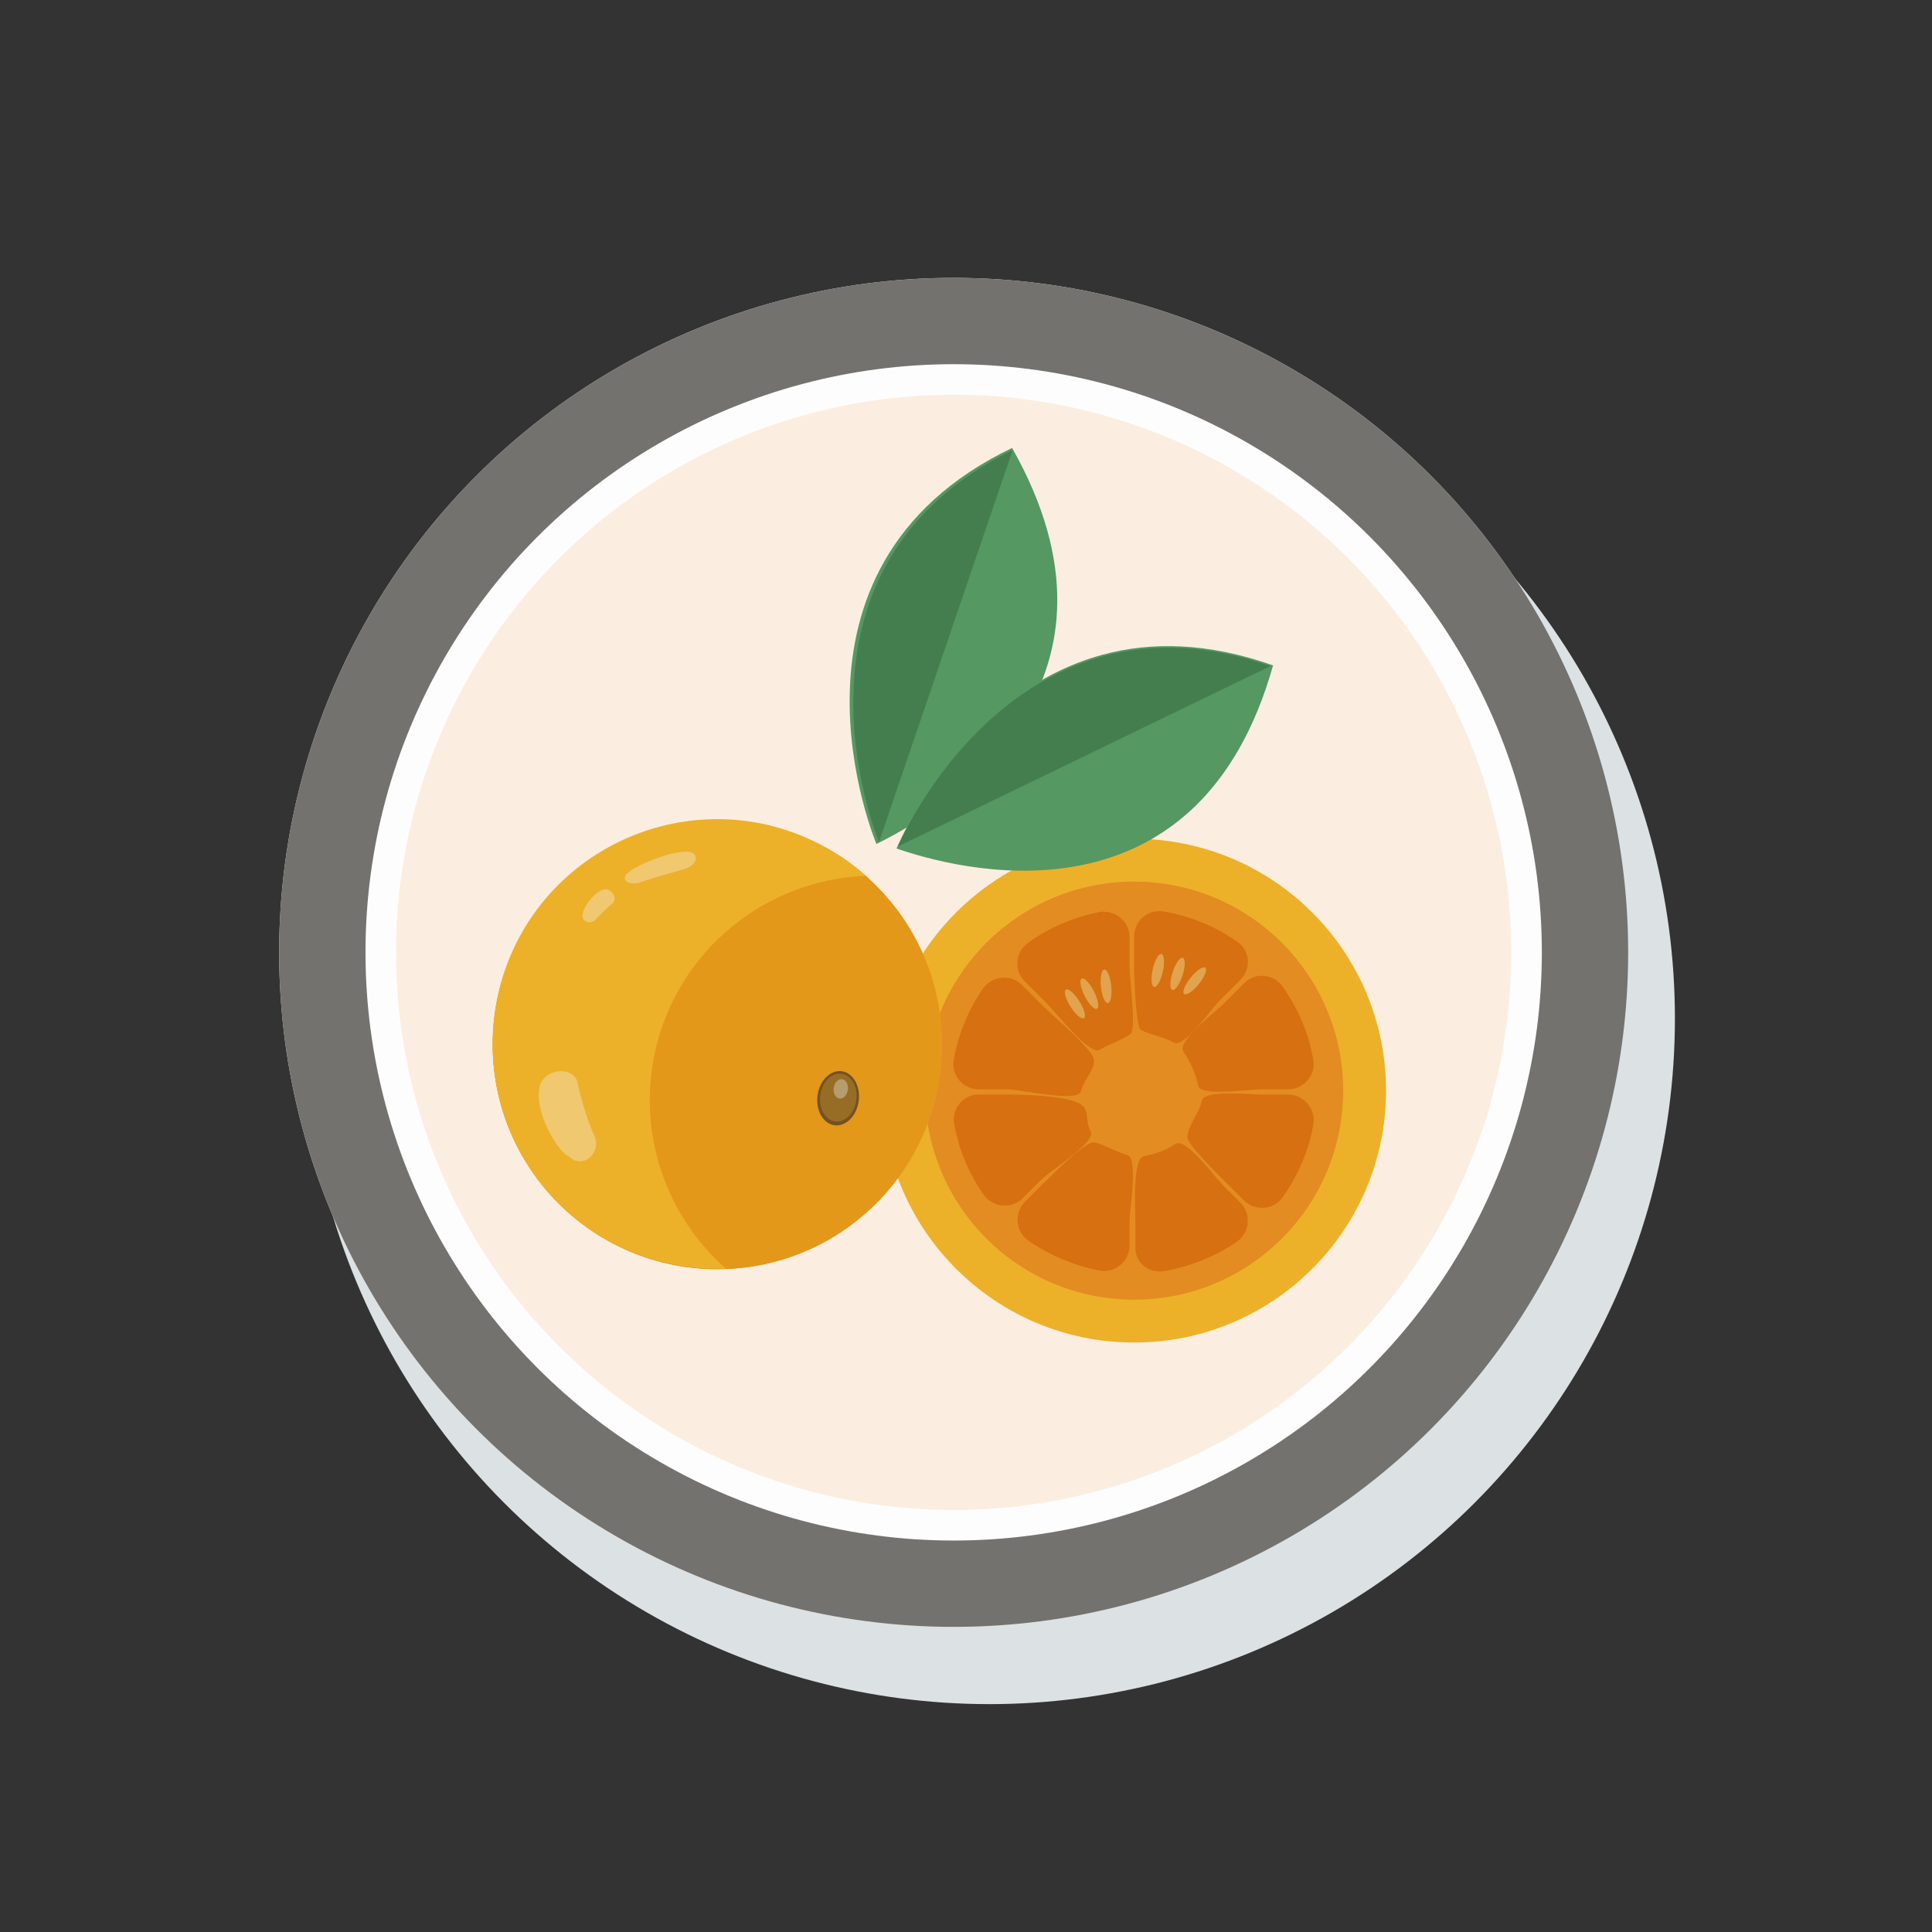 <?xml version="1.0" encoding="utf-8"?>
<!-- Generator: Adobe Illustrator 22.0.0, SVG Export Plug-In . SVG Version: 6.00 Build 0)  -->
<svg version="1.1" id="图层_1" xmlns="http://www.w3.org/2000/svg" xmlns:xlink="http://www.w3.org/1999/xlink" x="0px" y="0px"
	 viewBox="0 0 297.6 297.6" style="enable-background:new 0 0 297.6 297.6;" xml:space="preserve">
<rect x="0" y="0" width="297.6" height="297.6" fill="#333333" stroke="none"/>
<style type="text/css">
	.st0{fill:#DCE1E4;}
	.st1{fill:#E6EAEA;}
	.st2{fill:#7B787A;}
	.st3{fill:#FEFDFE;}
	.st4{fill:#FBEEE0;}
	.st5{fill:#553328;}
	.st6{fill:#AE4F32;}
	.st7{fill:#1E5142;}
	.st8{fill:#4E9236;}
	.st9{fill:#61A74E;}
	.st10{fill:#C7E1A8;}
	.st11{fill:#88B265;}
	.st12{fill:#74726E;}
	.st13{fill:#D4DAD4;}
	.st14{opacity:0.22;}
	.st15{fill:#9B9B9B;}
	.st16{fill:#ECC042;}
	.st17{fill:#FCF0D2;}
	.st18{fill:#4D7B3A;}
	.st19{fill:none;stroke:#FFFFFE;stroke-width:2;stroke-miterlimit:10;}
	.st20{fill:#F6F7F5;}
	.st21{fill:#F1B35F;}
	.st22{fill:#F0C35D;}
	.st23{fill:#FBE6BE;}
	.st24{fill:#30180F;}
	.st25{fill:#658F55;}
	.st26{fill:#6C995B;}
	.st27{fill:#AE5132;}
	.st28{fill:#F7F7F7;}
	.st29{fill:#7A492D;}
	.st30{opacity:0.33;fill:#F7F7F7;}
	.st31{fill:#FFFFFF;}
	.st32{fill:#E1B769;}
	.st33{fill:#D2A347;}
	.st34{fill:#EAEAEA;}
	.st35{fill:#559862;}
	.st36{fill:#447E4F;}
	.st37{opacity:0.11;fill:#323D44;}
	.st38{fill:#ECB129;}
	.st39{fill:#E38C22;}
	.st40{fill:#D67010;}
	.st41{fill:#E1A34E;}
	.st42{fill:#855676;}
	.st43{fill:#AE6995;}
	.st44{fill:#989786;}
	.st45{fill:#6A1217;}
	.st46{fill:#C32623;}
	.st47{fill:#D83633;}
	.st48{fill:#D49559;}
	.st49{fill:#B42328;}
	.st50{opacity:0.46;fill:#7E1C1E;}
	.st51{fill:#A88564;}
	.st52{fill:#8E5C27;}
	.st53{fill:#896443;}
	.st54{opacity:0.26;fill:#D8A69F;}
	.st55{fill:#E89E2A;}
	.st56{fill:#E3981A;}
	.st57{fill:#745123;}
	.st58{opacity:0.35;fill:#F2F2F2;}
	.st59{fill:#976D26;}
	.st60{opacity:0.4;fill:#D4C8AD;}
	.st61{fill:#F8EED2;}
	.st62{fill:#421D0B;}
	.st63{opacity:0.35;fill:#421D0B;}
	.st64{fill:#C94C32;}
	.st65{fill:#C95B48;}
	.st66{fill:#A09B68;}
	.st67{fill:#8F895C;}
	.st68{fill:#BA8A67;}
	.st69{fill:#E3D4B0;}
	.st70{fill:#F8E9DC;}
	.st71{fill:#BF7265;}
	.st72{fill:#8F4B43;}
	.st73{fill:#59662E;}
	.st74{fill:#878253;}
	.st75{fill:#F6B7B1;}
	.st76{fill:#D66962;}
	.st77{fill:#844F23;}
	.st78{fill:#5A3C26;}
	.st79{fill:#704520;}
	.st80{fill:#936534;}
	.st81{opacity:0.69;}
	.st82{opacity:0.13;}
	.st83{fill:#F2F2F2;}
</style>
<circle class="st0" cx="152.4" cy="156.9" r="105.6"/>
<g>
	<circle class="st1" cx="146.9" cy="146.7" r="103.9"/>
</g>
<circle class="st12" cx="146.9" cy="146.7" r="103.9"/>
<circle class="st3" cx="146.9" cy="146.7" r="90.6"/>
<circle class="st4" cx="146.9" cy="146.7" r="85.9"/>
<g>
	<circle class="st38" cx="174.7" cy="168" r="38.8"/>
	<circle class="st39" cx="174.7" cy="168" r="32.2"/>
	<g>
		<g>
			<path class="st40" d="M151.4,152.3c-2.2,3.2-3.8,7-4.5,11c-0.4,2.4,1.5,4.5,3.9,4.5h4.5c1.8,0,10.8,2.1,11.2,0.3
				c0.4-1.8,2.5-3.6,1.9-5.2c-0.6-1.7-6.4-6.6-7.7-7.9l-3.3-3.3C155.7,150,152.8,150.3,151.4,152.3z"/>
			<path class="st40" d="M190.5,145c-3.3-2.3-7.1-3.9-11.3-4.6c-2.4-0.4-4.5,1.5-4.5,3.9v4.6c0,1.9,0.3,9.3,1,9.7
				c1.6,0.9,3.6,1.1,5.1,2c1.6,0.9,5.7-5.1,7-6.4l3.2-3.2C192.8,149.2,192.6,146.4,190.5,145z"/>
			<path class="st40" d="M169.3,140.5c-4,0.8-7.7,2.4-10.9,4.7c-2,1.4-2.3,4.3-0.5,6l3.3,3.3c1.3,1.3,6.7,8.2,8.2,7.2
				c1.5-0.9,3.2-1.4,4.7-2.4c1-0.7-0.1-8.3-0.1-10.2v-4.7C174,141.9,171.8,140.1,169.3,140.5z"/>
			<path class="st40" d="M147,173.2c0.7,4,2.3,7.6,4.5,10.8c1.4,2,4.3,2.3,6,0.6l2.9-2.9c1.3-1.3,8.5-5.8,7.6-7.4
				c-0.9-1.6-0.1-3.5-1.7-4.3c-2.4-1.3-9.2-1.4-11.1-1.4h-4.3C148.4,168.5,146.5,170.8,147,173.2z"/>
			<path class="st40" d="M188.8,182.1l2.8,2.8c1.7,1.7,4.6,1.5,6-0.5c2.3-3.3,4-7.1,4.7-11.2c0.4-2.4-1.5-4.6-3.9-4.6h-4
				c-1.9,0-9-0.8-9.3,1c-0.4,2-2,3.5-2.2,5.5C182.7,176.1,187.5,180.8,188.8,182.1z"/>
			<path class="st40" d="M194.2,167.8h4.2c2.4,0,4.3-2.2,3.9-4.5c-0.7-4.2-2.4-8-4.7-11.3c-1.4-2-4.3-2.3-6-0.5l-3.1,3.1
				c-1.3,1.3-7.3,5.8-6.2,7.4c1.1,1.6,1.9,3.4,2.3,5.3C185,168.9,192.4,167.8,194.2,167.8z"/>
			<path class="st40" d="M160.7,182.3l-2.8,2.8c-1.7,1.7-1.5,4.6,0.5,6c3.2,2.2,6.9,3.8,10.9,4.6c2.4,0.5,4.7-1.4,4.7-3.9V188
				c0-1.8,1.4-9.7-0.4-10.1c-1.9-0.5-4.4-2.1-5.4-1.9C166.3,176.6,162.1,181,160.7,182.3z"/>
			<path class="st40" d="M179.3,195.8c4.1-0.7,7.9-2.3,11.2-4.5c2-1.4,2.3-4.3,0.6-6l-2.7-2.7c-1.3-1.3-5.7-7.4-7.3-6.4
				c-1.7,1.1-3,1.5-4.9,1.9c-1.8,0.4-1.3,8.2-1.3,10v3.8C174.7,194.4,176.9,196.2,179.3,195.8z"/>
		</g>
		
			<ellipse transform="matrix(0.216 -0.976 0.976 0.216 -6.106 291.31)" class="st41" cx="178.4" cy="149.5" rx="2.6" ry="0.8"/>
		
			<ellipse transform="matrix(0.311 -0.951 0.951 0.311 -17.615 275.68)" class="st41" cx="181.2" cy="150" rx="2.6" ry="0.8"/>
		
			<ellipse transform="matrix(0.628 -0.779 0.779 0.628 -49.164 199.457)" class="st41" cx="183.9" cy="151.1" rx="2.6" ry="0.8"/>
		
			<ellipse transform="matrix(0.844 -0.537 0.537 0.844 -57.127 113.033)" class="st41" cx="165.5" cy="154.6" rx="0.8" ry="2.6"/>
		
			<ellipse transform="matrix(0.892 -0.452 0.452 0.892 -51.038 92.433)" class="st41" cx="167.8" cy="153" rx="0.8" ry="2.6"/>
		
			<ellipse transform="matrix(0.994 -0.106 0.106 0.994 -15.201 19.014)" class="st41" cx="170.5" cy="151.9" rx="0.8" ry="2.6"/>
	</g>
</g>
<g>
	<circle class="st55" cx="110.5" cy="160.9" r="34.6"/>
	<circle class="st56" cx="110.5" cy="160.9" r="34.6"/>
	<path class="st38" d="M100.9,162c3.5-15.7,17.1-26.5,32.5-27.1c-4.3-3.8-9.5-6.5-15.4-7.9c-18.7-4.1-37.2,7.6-41.3,26.3
		c-4.1,18.7,7.6,37.2,26.3,41.3c3,0.7,5.9,0.9,8.8,0.8C102.7,187.4,98.1,174.7,100.9,162z"/>
	
		<ellipse transform="matrix(0.131 -0.991 0.991 0.131 -55.289 274.97)" class="st57" cx="129.1" cy="169" rx="4.2" ry="3.2"/>
	<path class="st58" d="M91.5,174.8c-0.7-1.3-2.2-6.1-2.5-7.9c-0.5-2.7-4.9-2.4-5.8,0.2c-1.2,4,2.9,10.4,4.2,10.9
		c0.1,0,0.9,0.7,1,0.7C90.7,179.6,92.6,177,91.5,174.8z"/>
	<path class="st58" d="M91.8,141.6c0.4-0.5,1.9-1.9,2.5-2.4c0.9-0.7,0-2.3-1.1-2.2c-1.7,0.2-3.4,3-3.4,3.6c0,0-0.1,0.5-0.1,0.5
		C89.8,142.1,91.1,142.4,91.8,141.6z"/>
	<path class="st58" d="M99,135.8c1-0.4,4.9-1.5,6.3-1.9c2.1-0.5,2.6-2.5,0.7-2.7c-2.8-0.2-8.2,2.3-8.8,2.9c0,0-0.6,0.5-0.7,0.5
		C95.6,135.8,97.2,136.5,99,135.8z"/>
	
		<ellipse transform="matrix(0.131 -0.991 0.991 0.131 -55.161 274.884)" class="st59" cx="129.1" cy="168.9" rx="3.7" ry="2.8"/>
	
		<ellipse transform="matrix(0.131 -0.991 0.991 0.131 -53.545 274.101)" class="st58" cx="129.5" cy="167.6" rx="1.5" ry="1.1"/>
</g>
<g>
	<path class="st35" d="M135,130c0,0-17.9-42.4,20.9-61C176.1,104.7,147.1,124.1,135,130z"/>
	<path class="st35" d="M138.1,130.7c0,0,17.4-42.6,58-28.2C185,141.9,150.8,135.1,138.1,130.7z"/>
	<path class="st36" d="M156,69.3c-36.6,17.9-21.8,57.5-20.6,60.4L156,69.3z"/>
	<path class="st36" d="M195.7,102.6c-38.5-13.4-56.2,25-57.4,27.8L195.7,102.6z"/>
</g>
</svg>
